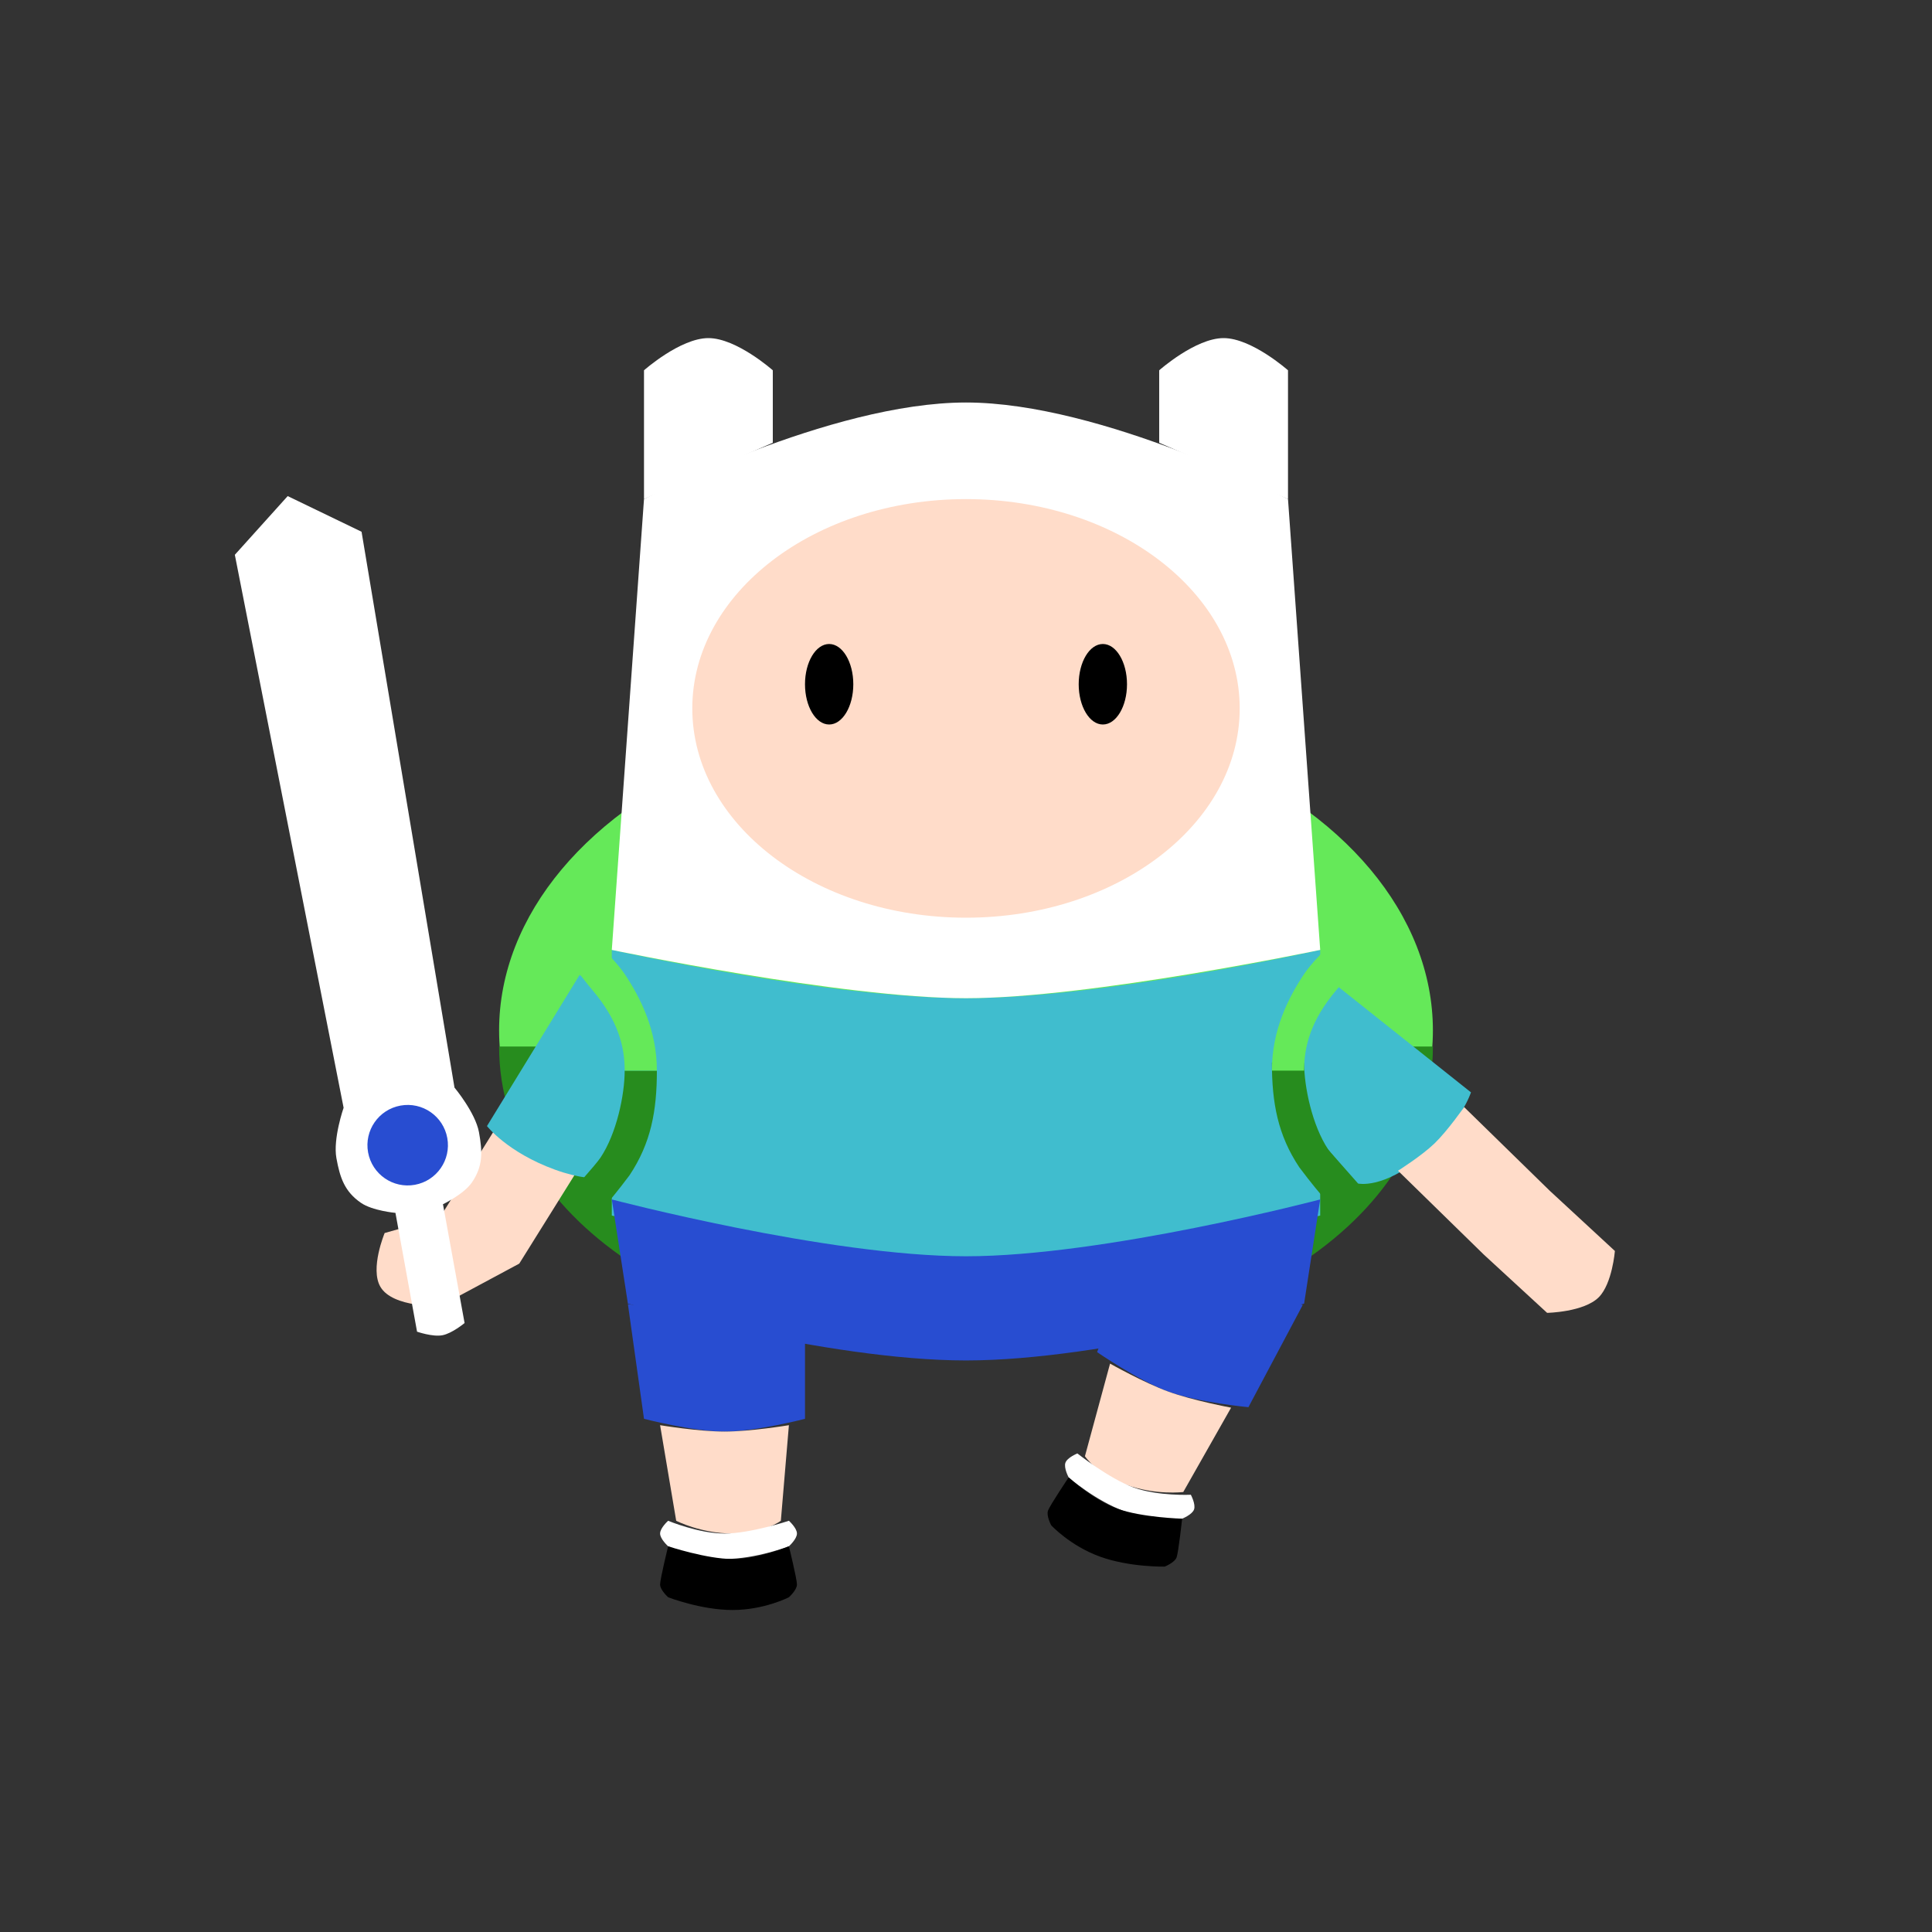 <svg width="120" height="120" viewBox="0 0 120 120" fill="none" xmlns="http://www.w3.org/2000/svg">
<rect x="0" y="0" width="120" height="120" fill="#333333" stroke="none"/>
<ellipse cx="60" cy="64" rx="29" ry="20" fill="#65E959"/>
<path d="M60 84C76.016 84 89 76.046 89 65H31C31 76.046 43.984 84 60 84Z" fill="#278C1E"/>
<path d="M60 62C51.408 62 38 59 38 59V75.5C38 75.5 51.329 78.5 60 78.5C68.671 78.5 82 75.5 82 75.5V59C82 59 68.591 62 60 62Z" fill="#40BDCE"/>
<path d="M40 31C40 31 51.52 25 60 25C68.48 25 80 31 80 31L82 59C82 59 67.719 62 60 62C52.282 62 38 59 38 59L40 31Z" fill="white"/>
<ellipse cx="60" cy="44" rx="17" ry="13" fill="#FFDCC9"/>
<path d="M60 78.029C51.408 78.029 38 74.5 38 74.5L39 80.971C39 80.971 51.329 84.5 60 84.5C68.671 84.5 81 80.971 81 80.971L82 74.5C82 74.5 68.591 78.029 60 78.029Z" fill="#284DD1"/>
<path d="M40 23V31L48 27.5V23C48 23 45.746 21 44 21C42.254 21 40 23 40 23Z" fill="white"/>
<path d="M80 23V31L72 27.5V23C72 23 74.254 21 76 21C77.746 21 80 23 80 23Z" fill="white"/>
<path d="M40 88.125L39 81L50 82.583V88.125C50 88.125 46.965 88.917 45 88.917C43.035 88.917 40 88.125 40 88.125Z" fill="#284DD1"/>
<path d="M42 94.458L41 88.521C41 88.521 43.39 88.917 45 88.917C46.61 88.917 49 88.521 49 88.521L48.5 94.458C48.5 94.458 47.465 95.25 45.5 95.25C43.535 95.25 42 94.458 42 94.458Z" fill="#FFDCC9"/>
<path d="M45 96.833C43.035 96.833 41.5 96.042 41.5 96.042C41.5 96.042 41 95.596 41 95.25C41 94.904 41.5 94.458 41.5 94.458C41.5 94.458 43.39 95.25 45 95.25C46.61 95.25 49 94.458 49 94.458C49 94.458 49.5 94.904 49.5 95.25C49.5 95.596 49 96.042 49 96.042C49 96.042 46.965 96.833 45 96.833Z" fill="white"/>
<path d="M45.5 100C43.535 100 41.5 99.208 41.5 99.208C41.5 99.208 41 98.762 41 98.417C41 98.071 41.5 96.042 41.5 96.042C41.5 96.042 43.89 96.833 45.5 96.833C47.11 96.833 49 96.042 49 96.042C49 96.042 49.5 98.071 49.5 98.417C49.5 98.762 49 99.208 49 99.208C49 99.208 47.465 100 45.5 100Z" fill="black"/>
<path d="M77.541 87.403L80.918 81.05L70.039 78.776L68.144 83.983C68.144 83.983 70.725 85.765 72.572 86.437C74.418 87.109 77.541 87.403 77.541 87.403Z" fill="#284DD1"/>
<path d="M73.495 92.671L76.466 87.433C76.466 87.433 74.085 86.988 72.572 86.437C71.059 85.886 68.948 84.697 68.948 84.697L67.387 90.448C67.387 90.448 68.089 91.546 69.936 92.218C71.782 92.889 73.495 92.671 73.495 92.671Z" fill="#FFDCC9"/>
<path d="M69.864 93.876C71.71 94.548 73.424 94.329 73.424 94.329C73.424 94.329 74.046 94.081 74.164 93.757C74.282 93.432 73.965 92.842 73.965 92.842C73.965 92.842 71.919 92.939 70.406 92.388C68.892 91.838 66.918 90.276 66.918 90.276C66.918 90.276 66.295 90.525 66.177 90.849C66.059 91.174 66.376 91.764 66.376 91.764C66.376 91.764 68.018 93.204 69.864 93.876Z" fill="white"/>
<path d="M68.311 96.681C70.157 97.353 72.341 97.305 72.341 97.305C72.341 97.305 72.963 97.057 73.081 96.732C73.199 96.407 73.424 94.329 73.424 94.329C73.424 94.329 70.907 94.256 69.394 93.705C67.881 93.155 66.376 91.764 66.376 91.764C66.376 91.764 65.212 93.5 65.094 93.825C64.976 94.15 65.293 94.74 65.293 94.74C65.293 94.74 66.465 96.009 68.311 96.681Z" fill="black"/>
<ellipse cx="51.5" cy="42.5" rx="1.5" ry="2.5" fill="black"/>
<ellipse cx="68.5" cy="42.5" rx="1.5" ry="2.5" fill="black"/>
<path d="M27.326 75.615L31.264 69.306C31.264 69.306 32.627 70.505 33.589 71.066C34.55 71.626 36.19 72.175 36.19 72.175L32.252 78.485L27.348 81.119C27.348 81.119 24.401 81.244 23.629 79.929C22.965 78.799 23.892 76.585 23.892 76.585L27.326 75.615Z" fill="#FFDCC9"/>
<path d="M30.247 69.941L35.994 60.565C35.994 60.565 40.024 61.77 40.994 63.565C41.964 65.361 40.034 69.652 40.034 69.652L38.773 72.866C38.773 72.866 37.45 73.731 34.478 72.653C31.505 71.574 30.247 69.941 30.247 69.941Z" fill="#40BDCE"/>
<path d="M91.365 67.848L82.76 61.003C82.76 61.003 79.385 63.512 79.087 65.531C78.79 67.551 82.07 70.923 82.07 70.923L84.354 73.512C84.354 73.512 85.893 73.873 88.318 71.843C90.743 69.813 91.365 67.848 91.365 67.848Z" fill="#40BDCE"/>
<path d="M96.26 73.962L90.94 68.763C90.94 68.763 89.9 70.251 89.098 71.023C88.296 71.795 86.833 72.716 86.833 72.716L92.152 77.915L96.094 81.544C96.094 81.544 98.382 81.502 99.305 80.572C100.141 79.729 100.304 77.7 100.304 77.7L96.26 73.962Z" fill="#FFDCC9"/>
<path d="M14.586 34.459L17.869 30.813L22.457 33.028L28.229 67.552C28.229 67.552 29.529 69.11 29.75 70.325C29.971 71.54 30.006 72.44 29.303 73.455C28.806 74.173 27.514 74.797 27.514 74.797L28.856 82.176C28.856 82.176 28.077 82.826 27.47 82.936C26.862 83.047 25.904 82.713 25.904 82.713L24.562 75.334C24.562 75.334 23.134 75.205 22.416 74.708C21.4 74.005 21.116 73.15 20.895 71.935C20.674 70.72 21.342 68.805 21.342 68.805L14.586 34.459Z" fill="white"/>
<circle cx="25.322" cy="71.13" r="2.5" transform="rotate(-10.309 25.322 71.13)" fill="#284DD1"/>
<path d="M80.7 72.5C79.367 70.5 79 68.5 79 66H81C81 67.5 81.5 69.9 82.5 71.4C82.806 71.859 84.3 73.5 84.3 73.5L82.8 75C82.8 75 82.2 74.5 80.7 72.5Z" fill="#278C1E"/>
<path d="M81 60.5C80 62 79 64 79 66.5H81C81 65 81.405 63.386 83 61.5C83.357 61.078 83.8 60.5 83.8 60.5L82.3 59C82.3 59 81.46 59.811 81 60.5Z" fill="#65E959"/>
<path d="M39.1 73C40.433 71 40.8 69 40.8 66.5H38.8C38.8 68 38.3 70.4 37.3 71.9C36.994 72.359 35.5 74 35.5 74L37 75.5C37 75.5 37.6 75 39.1 73Z" fill="#278C1E"/>
<path d="M38.8 60.5C39.8 62 40.8 64 40.8 66.5H38.8C38.8 65 38.395 63.386 36.8 61.5C36.443 61.078 36 60.5 36 60.5L37.5 59C37.5 59 38.34 59.811 38.8 60.5Z" fill="#65E959"/>
</svg>
